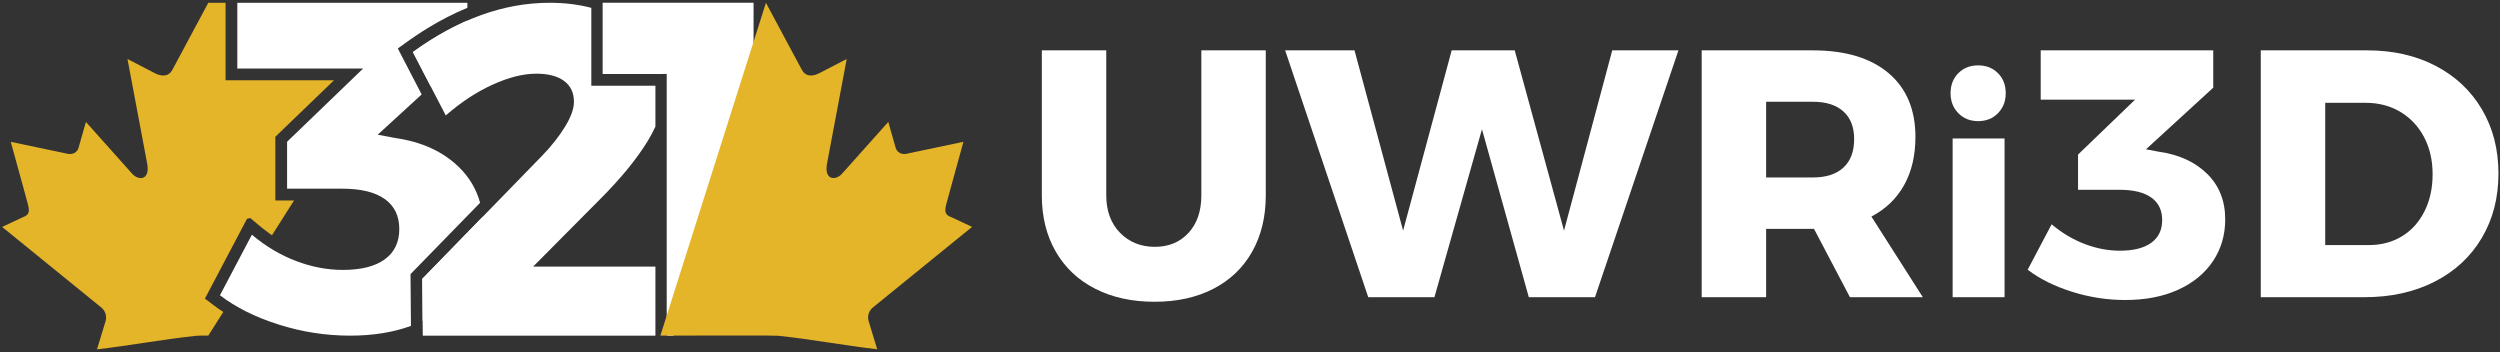 <?xml version="1.0" encoding="UTF-8" standalone="no"?>
<!DOCTYPE svg PUBLIC "-//W3C//DTD SVG 1.1//EN" "http://www.w3.org/Graphics/SVG/1.1/DTD/svg11.dtd">
<svg width="100%" height="100%" viewBox="0 0 1065 150" version="1.1" xmlns="http://www.w3.org/2000/svg" xmlns:xlink="http://www.w3.org/1999/xlink" xml:space="preserve" style="fill-rule:evenodd;clip-rule:evenodd;stroke-linejoin:round;stroke-miterlimit:1.414;">
    <rect x="0" y="0" width="1065" height="150" fill="#333333" stroke="none"/>
    <g transform="matrix(1,0,0,1,-67.481,-75)">
        <g transform="matrix(1,0,0,1,-176.958,-158.691)">
            <path d="M721.558,332.841C725.458,336.841 730.408,338.841 736.408,338.841C742.308,338.841 747.083,336.866 750.733,332.916C754.383,328.966 756.208,323.641 756.208,316.941L756.208,255.141L783.658,255.141L783.658,316.941C783.658,326.041 781.733,334.016 777.883,340.866C774.033,347.716 768.533,352.991 761.383,356.691C754.233,360.391 745.858,362.241 736.258,362.241C726.658,362.241 718.233,360.391 710.983,356.691C703.733,352.991 698.133,347.716 694.183,340.866C690.233,334.016 688.258,326.041 688.258,316.941L688.258,255.141L715.708,255.141L715.708,316.941C715.708,323.541 717.658,328.841 721.558,332.841Z" style="fill:white;fill-rule:nonzero;"/>
            <path d="M931.258,255.141L959.458,255.141L923.908,360.291L895.708,360.291L875.758,288.741L855.508,360.291L827.308,360.291L791.908,255.141L821.458,255.141L842.158,331.941L862.858,255.141L889.708,255.141L910.708,331.941L931.258,255.141Z" style="fill:white;fill-rule:nonzero;"/>
            <path d="M1032.51,360.291L1017.21,331.191L1016.61,331.191L996.808,331.191L996.808,360.291L969.358,360.291L969.358,255.141L1016.61,255.141C1030.51,255.141 1041.28,258.366 1048.93,264.816C1056.58,271.266 1060.41,280.341 1060.41,292.041C1060.41,299.941 1058.81,306.766 1055.61,312.516C1052.41,318.266 1047.76,322.741 1041.66,325.941L1063.56,360.291L1032.51,360.291ZM996.808,309.291L1016.76,309.291C1022.36,309.291 1026.68,307.891 1029.73,305.091C1032.78,302.291 1034.31,298.241 1034.31,292.941C1034.31,287.841 1032.78,283.916 1029.73,281.166C1026.68,278.416 1022.36,277.041 1016.76,277.041L996.808,277.041L996.808,309.291Z" style="fill:white;fill-rule:nonzero;"/>
            <path d="M1076.26,292.666L1098.38,292.666L1098.38,360.291L1076.26,360.291L1076.26,292.666ZM1095.57,264.854C1097.78,267.062 1098.88,269.916 1098.88,273.416C1098.88,276.833 1097.78,279.666 1095.57,281.916C1093.36,284.166 1090.55,285.291 1087.13,285.291C1083.72,285.291 1080.9,284.166 1078.7,281.916C1076.49,279.666 1075.38,276.833 1075.38,273.416C1075.38,269.916 1076.49,267.062 1078.7,264.854C1080.9,262.645 1083.72,261.541 1087.13,261.541C1090.55,261.541 1093.36,262.645 1095.57,264.854Z" style="fill:white;fill-rule:nonzero;"/>
            <path d="M1184.66,307.716C1189.81,312.766 1192.38,319.241 1192.38,327.141C1192.38,333.841 1190.63,339.791 1187.13,344.991C1183.63,350.191 1178.68,354.241 1172.28,357.141C1165.88,360.041 1158.38,361.491 1149.78,361.491C1142.08,361.491 1134.51,360.316 1127.06,357.966C1119.61,355.616 1113.33,352.491 1108.23,348.591L1118.43,329.241C1122.83,332.941 1127.53,335.741 1132.53,337.641C1137.53,339.541 1142.53,340.491 1147.53,340.491C1153.33,340.491 1157.78,339.366 1160.88,337.116C1163.98,334.866 1165.53,331.641 1165.53,327.441C1165.53,323.241 1163.98,320.041 1160.88,317.841C1157.78,315.641 1153.28,314.541 1147.38,314.541L1129.68,314.541L1129.68,299.541L1153.98,276.141L1113.78,276.141L1113.78,255.141L1187.28,255.141L1187.28,271.041L1158.63,297.291L1164.18,298.341C1172.68,299.541 1179.51,302.666 1184.66,307.716Z" style="fill:white;fill-rule:nonzero;"/>
            <path d="M1282.01,261.741C1290.46,266.141 1297.03,272.316 1301.73,280.266C1306.43,288.216 1308.78,297.341 1308.78,307.641C1308.78,317.941 1306.41,327.091 1301.66,335.091C1296.91,343.091 1290.21,349.291 1281.56,353.691C1272.91,358.091 1262.98,360.291 1251.78,360.291L1207.53,360.291L1207.53,255.141L1252.83,255.141C1263.83,255.141 1273.56,257.341 1282.01,261.741ZM1267.68,334.341C1271.78,331.841 1274.98,328.291 1277.28,323.691C1279.58,319.091 1280.73,313.841 1280.73,307.941C1280.73,301.941 1279.51,296.641 1277.06,292.041C1274.61,287.441 1271.23,283.866 1266.93,281.316C1262.63,278.766 1257.73,277.491 1252.23,277.491L1234.98,277.491L1234.98,338.091L1253.58,338.091C1258.88,338.091 1263.58,336.841 1267.68,334.341Z" style="fill:white;fill-rule:nonzero;"/>
        </g>
        <g transform="matrix(1,0,0,1,24.981,50)">
            <g transform="matrix(1,0,0,1,42.5,25)">
                <path d="M96.1,1.185L96.1,34.185L142.299,34.185L117.3,58.258L117.3,85.385L125.272,85.385L115.862,100.215C115.465,99.945 115.072,99.67 114.681,99.391C113.703,98.693 112.747,97.965 111.807,97.216C111.548,97.007 111.289,96.797 111.032,96.586C109.561,95.367 108.101,94.135 106.635,92.909L105.232,93.185L87.3,127.203L91.008,130.019C91.708,130.543 92.413,131.058 93.13,131.557C93.787,132.015 94.452,132.461 95.125,132.897L88.736,142.966C88.736,142.966 84.686,142.931 83.403,143.068C68.867,144.62 55.849,147.14 41.321,148.815L45.014,136.694C45.609,134.583 44.765,132.25 43.095,130.954L0.9,96.676L9.637,92.569C13.481,91.195 12.406,89.039 11.028,83.83L4.59,60.421L29.101,65.575C31.495,65.937 33.091,64.417 33.454,62.969L36.601,51.948L55.985,73.651C58.741,77.123 64.327,77.123 62.586,69.093L54.307,25.136L65.415,30.888C68.534,32.625 71.653,32.914 73.394,29.803L88.736,1.185L96.1,1.185Z" style="fill:rgb(228,180,41);"/>
            </g>
            <g transform="matrix(1,0,0,1,-24.738,-50)">
                <g transform="matrix(1,0,0,1,-179.662,-332.715)">
                    <path d="M446,411.048C440.199,413.426 434.613,416.317 429.263,419.582C427.513,420.65 425.788,421.758 424.088,422.902C423.142,423.539 422.205,424.188 421.273,424.845C420.96,425.067 420.648,425.289 420.336,425.512L416.374,428.37L426.524,447.944L407.8,465.1L415.2,466.5C426.533,468.1 435.633,472.267 442.5,479C446.853,483.269 449.827,488.301 451.42,494.098C441.544,504.23 431.652,514.346 421.783,524.486L421.965,546.544C414.361,549.315 405.706,550.7 396,550.7C385.733,550.7 375.633,549.133 365.7,546C355.767,542.867 347.4,538.7 340.6,533.5L354.2,507.7C360.067,512.633 366.333,516.367 373,518.9C379.667,521.433 386.333,522.7 393,522.7C400.733,522.7 406.667,521.2 410.8,518.2C414.933,515.2 417,510.9 417,505.3C417,499.7 414.933,495.433 410.8,492.5C406.667,489.567 400.667,488.1 392.8,488.1L369.2,488.1L369.2,468.1L401.6,436.9L348,436.9L348,408.9L446,408.9L446,411.048ZM452.543,500.051C452.714,501.62 452.8,503.236 452.8,504.9C452.8,513.833 450.467,521.767 445.8,528.7C441.308,535.374 435.024,540.628 426.948,544.46L426.8,526.5L452.543,500.051ZM446,430.1L430.342,444.446L422.8,429.9C424.44,428.717 426.099,427.561 427.786,426.446C431.591,423.928 435.523,421.6 439.582,419.514C441.688,418.432 443.828,417.416 446,416.474L446,430.1Z" style="fill:white;"/>
                </g>
                <g transform="matrix(1,0,0,1,-179.662,-332.715)">
                    <path d="M526.108,550.7L427,550.7L426.8,526.5L477.8,474.1C481.8,469.967 485.067,465.833 487.6,461.7C490.133,457.567 491.4,454.033 491.4,451.1C491.4,447.233 490,444.267 487.2,442.2C484.4,440.133 480.467,439.1 475.4,439.1C469.8,439.1 463.567,440.667 456.7,443.8C449.833,446.933 443.2,451.3 436.8,456.9L422.8,429.9C442.133,415.9 461.533,408.9 481,408.9C487.386,408.9 493.319,409.618 498.8,411.054L498.8,444.242L526.108,444.242L526.108,461.639C525.156,463.742 524.02,465.862 522.7,468C517.967,475.667 511.267,483.833 502.6,492.5L474,521.3L526.108,521.3L526.108,550.7ZM531.108,521.3L533.8,521.3L533.8,550.7L531.108,550.7L531.108,521.3ZM503.8,412.608C504.577,412.889 505.343,413.186 506.1,413.5C513.5,416.567 519.3,420.9 523.5,426.5C526.4,430.366 528.298,434.614 529.196,439.242L503.8,439.242L503.8,412.608Z" style="fill:white;"/>
                </g>
                <g transform="matrix(1.011,0,0,1.011,-114.188,13.87)">
                    <path d="M433.38,61.611L496.98,61.611L496.98,200.641L460.38,200.409L460.38,91.611L433.38,91.611L433.38,61.611Z" style="fill:white;fill-rule:nonzero;"/>
                </g>
            </g>
            <g transform="matrix(-0.612,0,0,0.612,463.639,26.185)">
                <path d="M154.994,231.623L228.452,231.655L154.994,0L129.931,46.753C127.087,51.834 121.991,51.363 116.896,48.525L98.75,39.127L112.274,110.939C115.118,124.058 105.993,124.058 101.49,118.386L69.823,82.93L64.682,100.935C64.089,103.3 61.482,105.783 57.572,105.192L17.528,96.771L28.046,135.015C30.297,143.524 32.054,147.048 25.773,149.292L11.5,156.001L80.432,212C83.161,214.117 84.539,217.928 83.568,221.378L77.535,241.179C101.269,238.443 122.536,234.326 146.282,231.791" style="fill:rgb(228,180,41);fill-rule:nonzero;"/>
            </g>
        </g>
    </g>
</svg>
